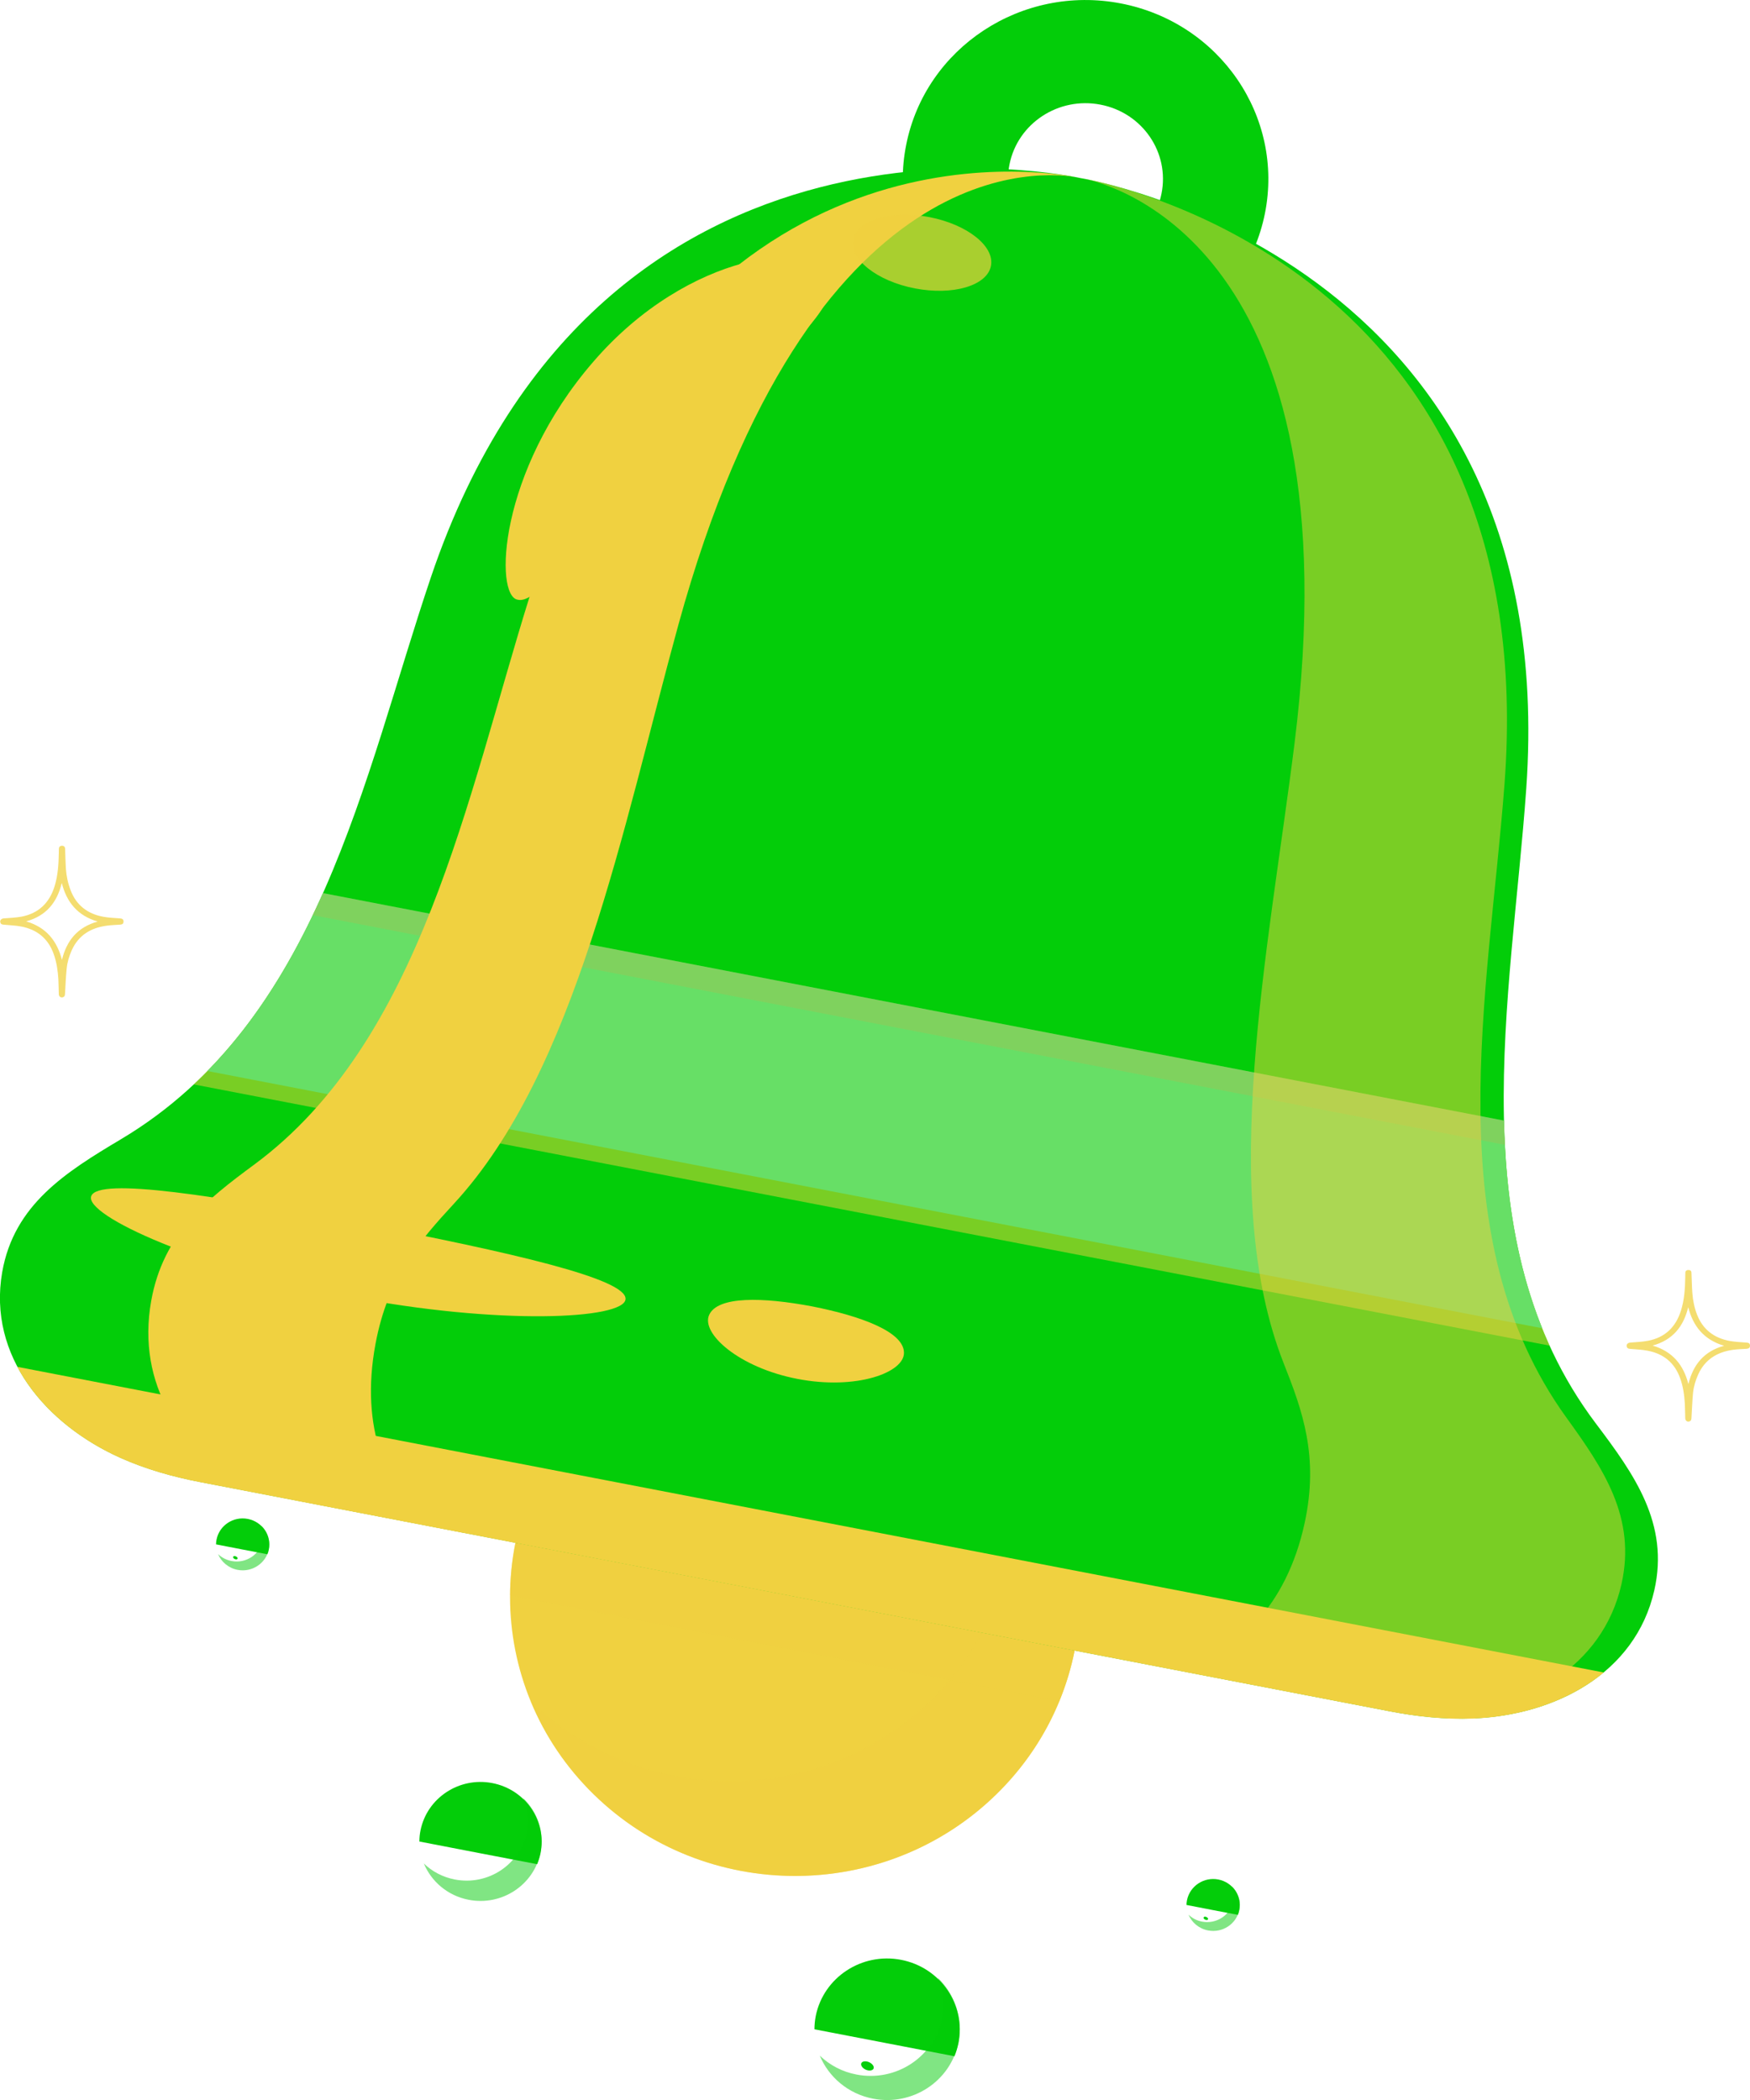 <svg width="20" height="24" viewBox="0 0 20 24" fill="none" xmlns="http://www.w3.org/2000/svg">
<path d="M12.809 0.039C11.677 -0.179 10.579 0.543 10.357 1.652C10.134 2.76 10.871 3.836 12.003 4.054C13.135 4.272 14.233 3.55 14.456 2.441C14.678 1.333 13.941 0.257 12.809 0.039ZM12.235 2.898C11.755 2.806 11.443 2.349 11.537 1.879C11.631 1.409 12.097 1.103 12.577 1.196C13.057 1.288 13.369 1.744 13.274 2.214C13.181 2.684 12.715 2.99 12.235 2.898Z" fill="#03CD09"/>
<path d="M11.388 20.505C12.66 19.26 12.66 17.24 11.388 15.995C10.117 14.749 8.055 14.749 6.783 15.995C5.511 17.24 5.511 19.26 6.783 20.505C8.055 21.751 10.117 21.751 11.388 20.505Z" fill="#F0D140"/>
<path opacity="0.5" d="M12.106 19.441C12.181 19.257 12.241 19.065 12.281 18.864C12.628 17.136 11.479 15.459 9.714 15.119C7.95 14.779 6.237 15.905 5.891 17.633C5.85 17.834 5.831 18.034 5.83 18.232C7.564 18.566 8.968 18.837 8.968 18.837C8.968 18.837 10.372 19.107 12.106 19.441Z" fill="#F0D140"/>
<path opacity="0.5" d="M11.363 15.969C11.594 16.525 11.668 17.151 11.541 17.784C11.194 19.513 9.482 20.639 7.717 20.298C7.071 20.174 6.507 19.869 6.069 19.449C6.469 20.411 7.339 21.164 8.458 21.379C10.222 21.719 11.935 20.594 12.281 18.865C12.501 17.77 12.12 16.696 11.363 15.969Z" fill="#F0D140"/>
<path d="M7.746 19.498C7.631 19.742 7.212 19.792 6.81 19.61C6.407 19.429 6.175 19.083 6.29 18.839C6.404 18.595 6.824 18.544 7.226 18.727C7.628 18.909 7.861 19.254 7.746 19.498Z" fill="#F0D140"/>
<path d="M10.908 23.5C10.928 23.453 10.942 23.404 10.953 23.353C11.041 22.913 10.749 22.485 10.298 22.398C9.849 22.311 9.412 22.598 9.323 23.039C9.313 23.09 9.308 23.142 9.308 23.192C9.75 23.277 10.108 23.346 10.108 23.346C10.108 23.346 10.466 23.415 10.908 23.5Z" fill="#03CD09"/>
<path opacity="0.5" d="M10.719 22.605C10.777 22.747 10.797 22.907 10.764 23.068C10.676 23.509 10.239 23.796 9.789 23.709C9.624 23.678 9.481 23.6 9.369 23.493C9.471 23.738 9.693 23.93 9.978 23.985C10.428 24.072 10.864 23.785 10.953 23.344C11.009 23.064 10.911 22.791 10.719 22.605Z" fill="#03CD09"/>
<path d="M9.983 23.642C9.994 23.619 9.972 23.586 9.933 23.568C9.895 23.551 9.855 23.556 9.844 23.579C9.833 23.602 9.855 23.635 9.893 23.653C9.932 23.67 9.972 23.665 9.983 23.642Z" fill="#03CD09"/>
<path d="M6.139 21.305C6.155 21.266 6.168 21.225 6.177 21.182C6.252 20.811 6.005 20.451 5.626 20.378C5.248 20.305 4.881 20.547 4.806 20.918C4.797 20.96 4.793 21.003 4.793 21.046C5.165 21.118 5.466 21.176 5.466 21.176C5.466 21.176 5.767 21.234 6.139 21.305Z" fill="#03CD09"/>
<path opacity="0.5" d="M5.98 20.551C6.029 20.67 6.045 20.805 6.018 20.94C5.943 21.311 5.576 21.553 5.198 21.48C5.059 21.453 4.938 21.388 4.844 21.297C4.93 21.504 5.117 21.666 5.357 21.712C5.735 21.785 6.102 21.543 6.177 21.172C6.224 20.937 6.142 20.707 5.98 20.551Z" fill="#03CD09"/>
<path d="M3.056 17.763C3.063 17.746 3.069 17.728 3.072 17.709C3.104 17.548 2.997 17.391 2.832 17.359C2.667 17.327 2.507 17.433 2.475 17.594C2.471 17.613 2.469 17.631 2.469 17.65C2.631 17.681 2.763 17.707 2.763 17.707C2.763 17.707 2.894 17.732 3.056 17.763Z" fill="#03CD09"/>
<path opacity="0.5" d="M2.986 17.436C3.008 17.488 3.015 17.546 3.003 17.605C2.97 17.767 2.81 17.872 2.646 17.84C2.585 17.828 2.532 17.8 2.492 17.761C2.529 17.85 2.611 17.921 2.715 17.941C2.88 17.973 3.04 17.867 3.072 17.706C3.093 17.604 3.057 17.503 2.986 17.436Z" fill="#03CD09"/>
<path d="M2.715 17.814C2.719 17.806 2.711 17.794 2.697 17.788C2.683 17.781 2.669 17.783 2.665 17.791C2.661 17.8 2.669 17.812 2.683 17.818C2.697 17.824 2.711 17.823 2.715 17.814Z" fill="#03CD09"/>
<path d="M14.147 21.884C14.154 21.867 14.16 21.849 14.163 21.83C14.196 21.669 14.088 21.512 13.924 21.48C13.759 21.448 13.599 21.554 13.566 21.715C13.562 21.734 13.56 21.753 13.56 21.771C13.723 21.802 13.854 21.828 13.854 21.828C13.854 21.828 13.985 21.853 14.147 21.884Z" fill="#03CD09"/>
<path opacity="0.5" d="M14.078 21.557C14.099 21.609 14.106 21.667 14.094 21.726C14.062 21.888 13.902 21.993 13.737 21.961C13.676 21.95 13.624 21.921 13.583 21.882C13.62 21.971 13.702 22.042 13.806 22.062C13.971 22.094 14.131 21.989 14.163 21.827C14.184 21.725 14.148 21.625 14.078 21.557Z" fill="#03CD09"/>
<path d="M13.806 21.935C13.81 21.927 13.802 21.915 13.788 21.909C13.774 21.902 13.76 21.904 13.756 21.913C13.752 21.921 13.76 21.933 13.774 21.939C13.788 21.945 13.802 21.944 13.806 21.935Z" fill="#03CD09"/>
<path d="M18.238 16.268C16.665 14.182 17.274 11.411 17.443 9.012C17.872 2.916 12.342 2.034 12.342 2.034C12.342 2.034 6.883 0.799 4.924 6.599C4.152 8.883 3.644 11.673 1.382 13.02C0.749 13.397 0.16 13.768 0.025 14.539C-0.142 15.501 0.527 16.28 1.378 16.661C1.667 16.79 1.976 16.877 2.287 16.937C5.12 17.483 9.086 18.247 9.086 18.247C9.086 18.247 13.052 19.012 15.886 19.558C16.197 19.618 16.516 19.651 16.833 19.639C17.768 19.603 18.689 19.13 18.906 18.177C19.08 17.413 18.678 16.851 18.238 16.268Z" fill="#03CD09"/>
<path opacity="0.5" d="M3.615 10.375C3.262 11.13 2.819 11.826 2.213 12.393L17.711 15.379C17.369 14.63 17.229 13.821 17.194 12.991L3.615 10.375Z" fill="#F0D140"/>
<path d="M2.37 12.24L17.625 15.18C17.323 14.431 17.208 13.628 17.189 12.807L3.691 10.207C3.356 10.959 2.939 11.66 2.37 12.24Z" fill="#67DF66"/>
<path opacity="0.2" d="M17.199 13.084C17.194 12.992 17.191 12.9 17.189 12.807L3.691 10.207C3.654 10.292 3.615 10.376 3.575 10.459L17.199 13.084Z" fill="#E1A03E"/>
<path opacity="0.5" d="M13.562 19.009C13.375 19.046 13.189 19.038 13.011 19.004C13.889 19.173 14.801 19.349 15.615 19.505C15.914 19.563 16.221 19.595 16.526 19.58C17.425 19.537 18.315 19.057 18.531 18.105C18.703 17.341 18.322 16.783 17.903 16.203C16.407 14.132 17.013 11.36 17.194 8.964C17.625 3.273 13.013 2.166 12.409 2.046C12.398 2.044 12.389 2.042 12.381 2.041C12.739 2.114 15.499 2.858 14.794 8.501C14.497 10.876 13.909 13.651 14.671 15.581C14.884 16.12 15.076 16.642 14.91 17.407C14.704 18.362 14.119 18.9 13.562 19.009Z" fill="#F0D140"/>
<path d="M4.291 15.361C4.434 14.591 4.8 14.177 5.19 13.754C6.586 12.239 7.117 9.454 7.752 7.144C9.264 1.647 11.973 1.965 12.308 2.027C11.893 1.945 7.781 1.287 6.053 6.817C5.336 9.11 4.818 11.899 2.902 13.312C2.366 13.708 1.866 14.096 1.728 14.867C1.556 15.828 2.082 16.58 2.772 16.929C3.006 17.048 3.258 17.124 3.513 17.173C4.092 17.285 4.729 17.408 5.359 17.529C5.189 17.497 5.022 17.437 4.87 17.334C4.422 17.031 4.112 16.321 4.291 15.361Z" fill="#F0D140"/>
<path d="M0.198 15.621C0.44 16.077 0.877 16.439 1.378 16.663C1.666 16.792 1.975 16.879 2.286 16.939C5.12 17.485 9.086 18.249 9.086 18.249C9.086 18.249 13.052 19.013 15.885 19.559C16.196 19.619 16.516 19.653 16.833 19.641C17.383 19.619 17.928 19.447 18.328 19.114L0.198 15.621Z" fill="#F0D140"/>
<path d="M7.149 14.848C7.13 15.078 5.699 15.148 3.984 14.816C2.268 14.487 0.97 13.892 1.042 13.672C1.114 13.447 2.487 13.669 4.15 13.986C5.813 14.309 7.169 14.613 7.149 14.848Z" fill="#F0D140"/>
<path d="M10.331 15.456C10.34 15.687 9.785 15.889 9.114 15.759C8.443 15.63 8.008 15.238 8.105 15.027C8.202 14.812 8.714 14.823 9.281 14.93C9.847 15.042 10.325 15.221 10.331 15.456Z" fill="#F0D140"/>
<path d="M9.471 3.168C9.615 3.617 8.668 4.221 7.737 5.081C6.773 5.924 6.192 6.918 5.918 6.854C5.648 6.816 5.691 5.393 6.78 4.135C7.872 2.867 9.353 2.723 9.471 3.168Z" fill="#F0D140"/>
<path opacity="0.7" d="M11.325 3.04C11.37 2.815 11.055 2.565 10.62 2.481C10.185 2.398 9.796 2.512 9.751 2.737C9.706 2.962 10.021 3.212 10.456 3.296C10.891 3.38 11.28 3.265 11.325 3.04Z" fill="#F0D140"/>
<path opacity="0.75" d="M1.412 10.533C1.411 10.555 1.4 10.565 1.375 10.567C1.324 10.571 1.272 10.572 1.222 10.579C1.037 10.603 0.897 10.689 0.82 10.86C0.79 10.927 0.769 10.997 0.762 11.07C0.752 11.165 0.749 11.261 0.743 11.357C0.742 11.372 0.741 11.386 0.726 11.394C0.7 11.408 0.673 11.392 0.672 11.363C0.67 11.305 0.67 11.248 0.667 11.19C0.661 11.093 0.647 10.997 0.614 10.904C0.552 10.729 0.427 10.624 0.243 10.589C0.179 10.576 0.112 10.575 0.047 10.568C0.031 10.566 0.015 10.567 0.007 10.55C-0.007 10.524 0.01 10.499 0.042 10.496C0.11 10.491 0.179 10.488 0.246 10.476C0.443 10.438 0.565 10.317 0.623 10.131C0.662 10.006 0.67 9.878 0.672 9.749C0.673 9.732 0.672 9.715 0.673 9.699C0.674 9.678 0.687 9.666 0.709 9.666C0.73 9.666 0.743 9.678 0.744 9.7C0.747 9.776 0.748 9.852 0.753 9.928C0.759 10.013 0.777 10.097 0.808 10.177C0.873 10.346 1.001 10.444 1.179 10.477C1.243 10.489 1.307 10.491 1.372 10.496C1.399 10.498 1.412 10.508 1.412 10.533ZM1.116 10.532C0.885 10.464 0.761 10.309 0.706 10.091C0.653 10.311 0.531 10.466 0.299 10.53C0.53 10.598 0.652 10.754 0.708 10.97C0.761 10.752 0.883 10.597 1.116 10.532Z" fill="#F0D140"/>
<path opacity="0.75" d="M20 15.38C19.999 15.402 19.988 15.412 19.962 15.415C19.912 15.418 19.86 15.419 19.809 15.426C19.625 15.451 19.485 15.537 19.408 15.708C19.378 15.775 19.357 15.845 19.349 15.917C19.34 16.013 19.337 16.109 19.331 16.205C19.33 16.22 19.329 16.234 19.314 16.242C19.288 16.256 19.261 16.239 19.26 16.21C19.258 16.153 19.258 16.095 19.255 16.038C19.249 15.941 19.235 15.844 19.202 15.752C19.14 15.577 19.015 15.472 18.831 15.437C18.767 15.424 18.7 15.422 18.634 15.416C18.619 15.414 18.603 15.415 18.595 15.398C18.581 15.371 18.598 15.347 18.63 15.344C18.698 15.338 18.767 15.336 18.834 15.323C19.031 15.286 19.153 15.164 19.211 14.978C19.25 14.854 19.258 14.726 19.26 14.597C19.261 14.58 19.26 14.563 19.261 14.546C19.261 14.525 19.275 14.514 19.297 14.514C19.318 14.514 19.331 14.525 19.331 14.547C19.335 14.624 19.335 14.7 19.341 14.776C19.347 14.861 19.364 14.944 19.395 15.025C19.461 15.194 19.588 15.291 19.767 15.325C19.83 15.336 19.895 15.339 19.96 15.344C19.987 15.345 20 15.356 20 15.38ZM19.704 15.38C19.473 15.312 19.349 15.156 19.294 14.939C19.241 15.158 19.119 15.314 18.887 15.378C19.118 15.446 19.24 15.601 19.296 15.818C19.349 15.6 19.471 15.444 19.704 15.38Z" fill="#F0D140"/>
</svg>
